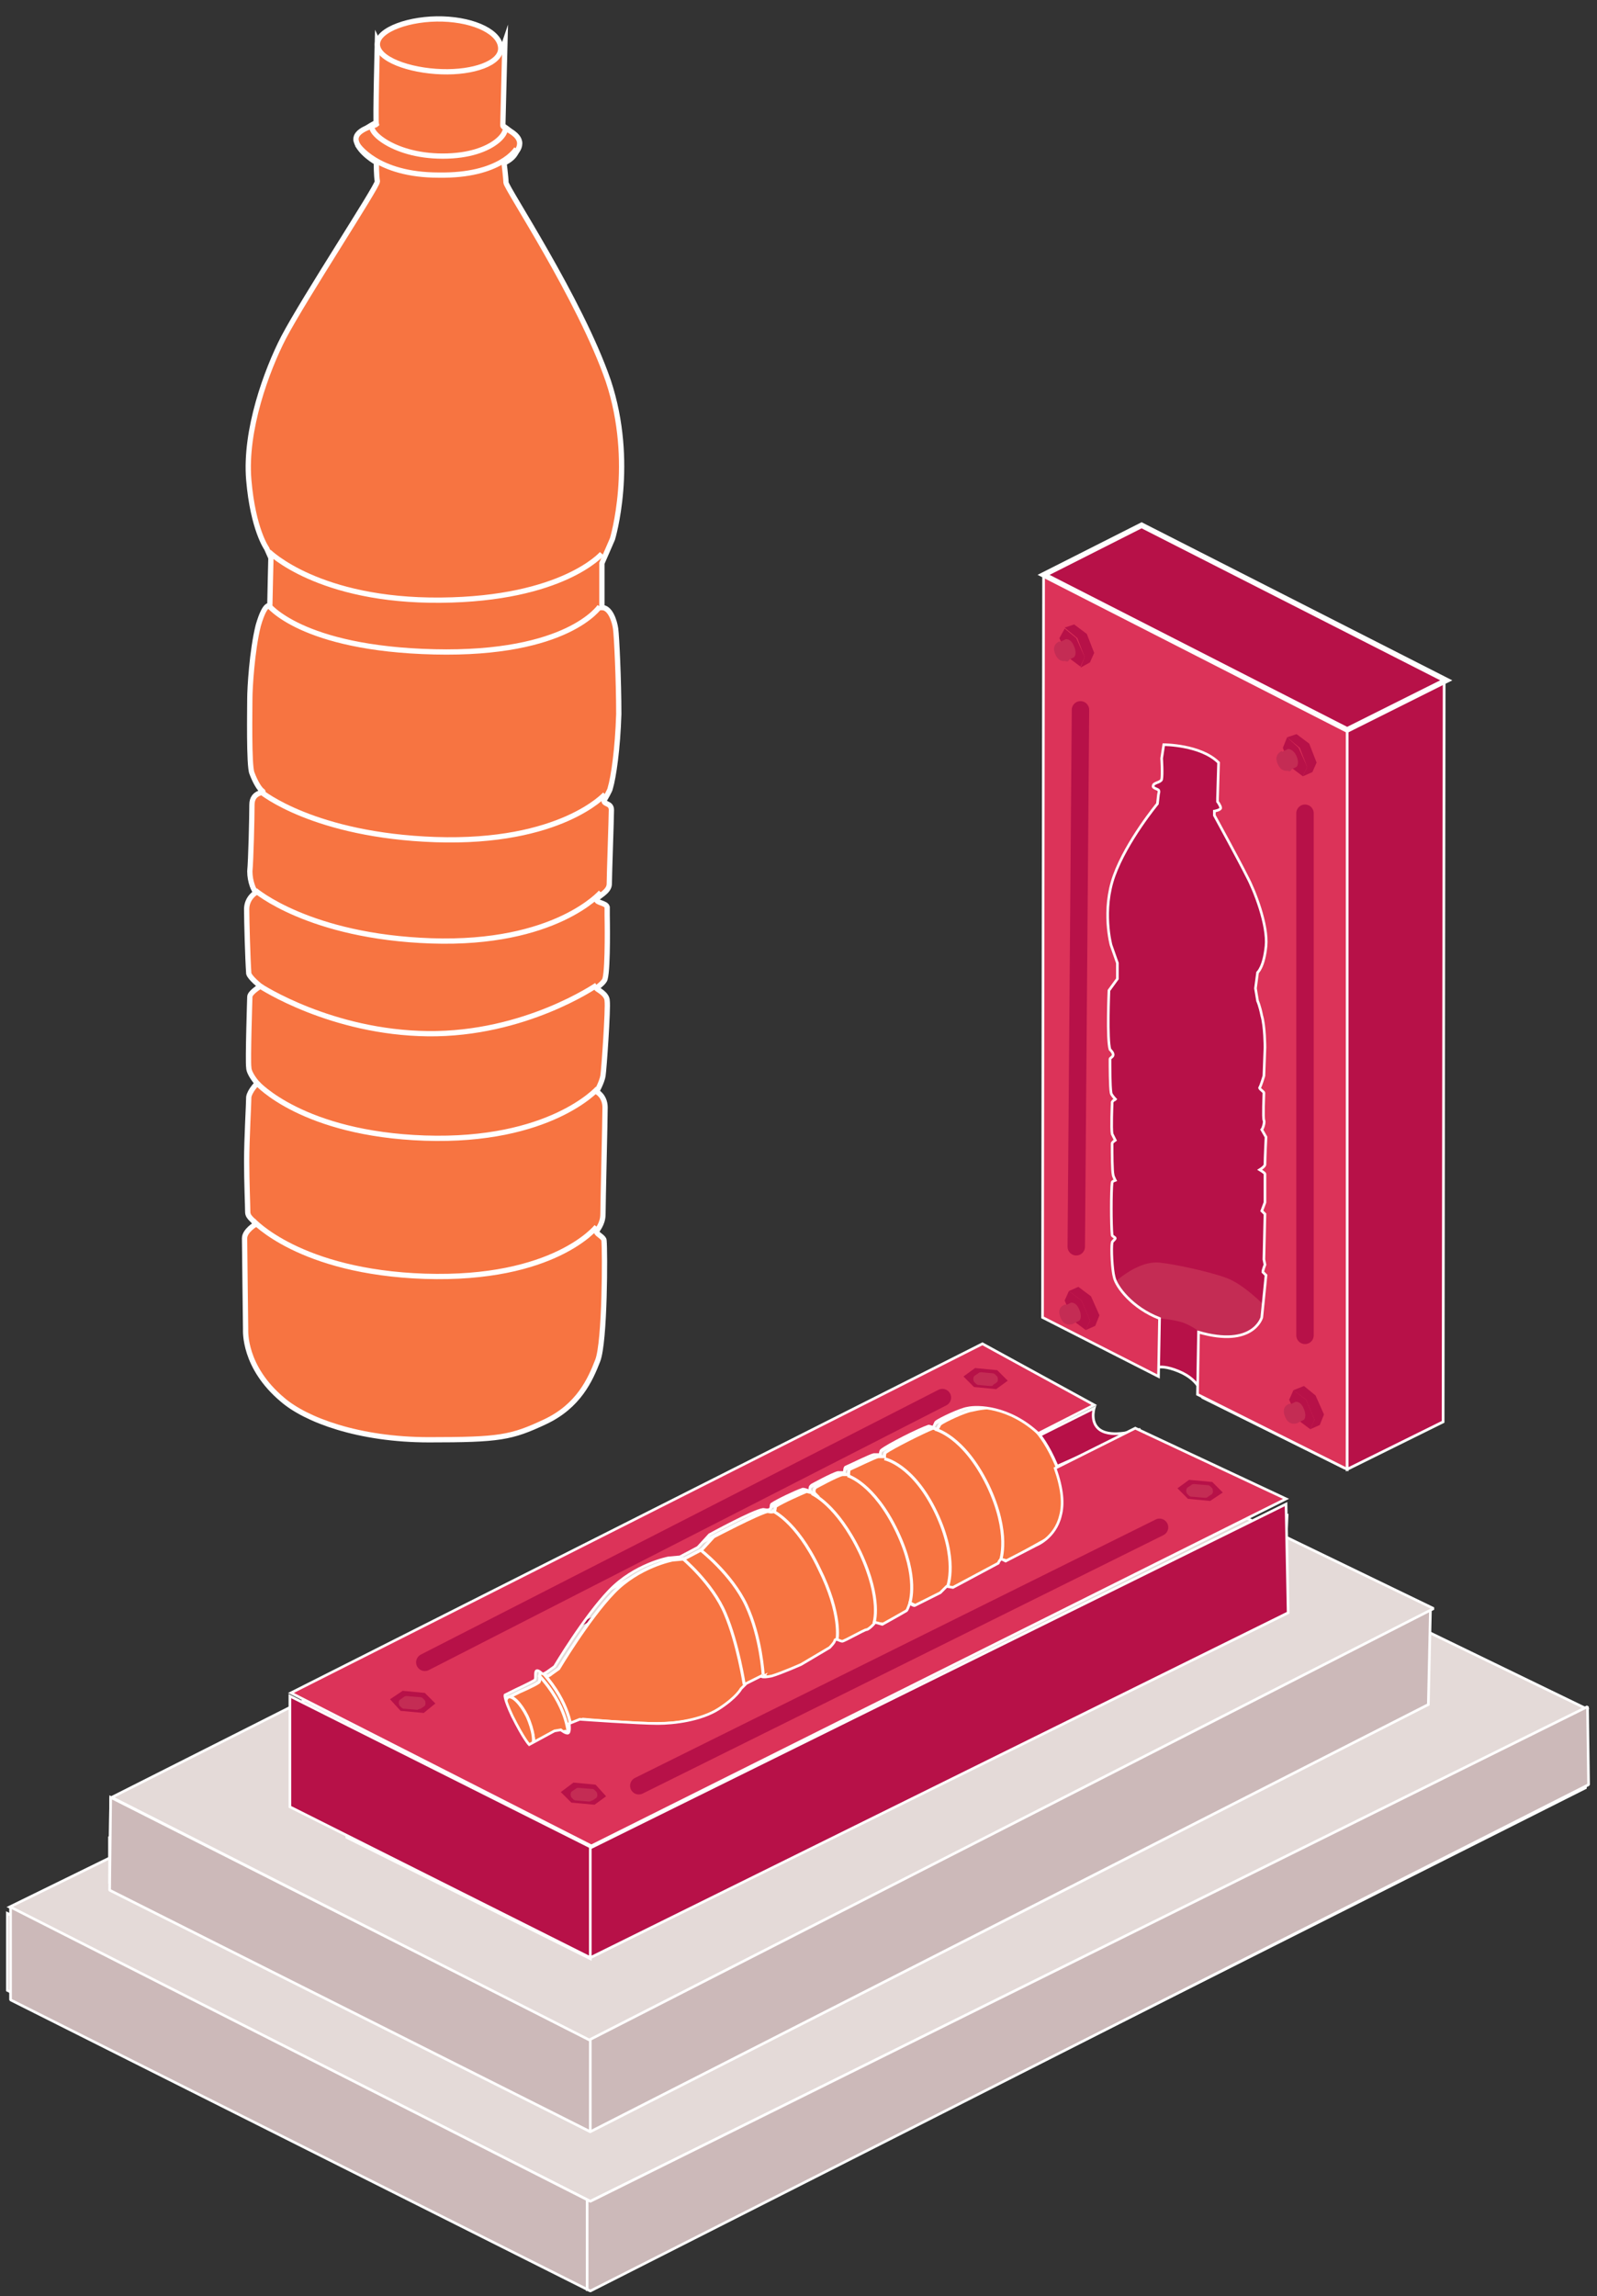 <?xml version="1.0" encoding="utf-8"?>
<!-- Generator: Adobe Illustrator 25.2.3, SVG Export Plug-In . SVG Version: 6.00 Build 0)  -->
<svg version="1.1" id="Layer_1" xmlns="http://www.w3.org/2000/svg" xmlns:xlink="http://www.w3.org/1999/xlink" x="0px" y="0px"
	 viewBox="0 0 151.5 217.7" style="enable-background:new 0 0 151.5 217.7;" xml:space="preserve">
<rect x="0" y="0" width="151.5" height="217.7" fill="#333333" stroke="none"/>
<style type="text/css">
	.st0{fill:#F77441;stroke:#FFFFFF;stroke-width:0.5;stroke-miterlimit:10;}
	.st1{fill:none;stroke:#FFFFFF;stroke-width:0.5;stroke-miterlimit:10;}
	.st2{fill:#CCB9B9;stroke:#FFFFFF;stroke-width:0.25;stroke-miterlimit:10;}
	.st3{fill:#E4DAD8;stroke:#FFFFFF;stroke-width:0.25;stroke-miterlimit:10;}
	.st4{fill:#CCB9B9;stroke:#FFFFFF;stroke-width:0.25;stroke-linejoin:bevel;stroke-miterlimit:10;}
	.st5{fill:#E4DAD8;stroke:#FFFFFF;stroke-width:0.25;stroke-linejoin:bevel;stroke-miterlimit:10;}
	.st6{fill:#DC3359;stroke:#FFFFFF;stroke-width:0.25;stroke-miterlimit:10;}
	.st7{fill:#C42C54;stroke:#FFFFFF;stroke-width:0.25;stroke-miterlimit:10;}
	.st8{fill:#C42C54;stroke:#FFFFFF;stroke-width:0.285;stroke-miterlimit:10;}
	.st9{fill:none;stroke:#B71148;stroke-width:0.285;stroke-miterlimit:10;}
	.st10{fill:none;stroke:#B71148;stroke-width:0.285;stroke-linecap:round;stroke-miterlimit:10;}
	.st11{fill:#B71148;}
	.st12{fill:#B71148;stroke:#FFFFFF;stroke-width:0.25;stroke-miterlimit:10;}
	.st13{fill:#F77441;stroke:#FFFFFF;stroke-width:0.287;stroke-miterlimit:10;}
	.st14{fill:none;stroke:#FFFFFF;stroke-width:0.287;stroke-miterlimit:10;}
	.st15{fill:none;stroke:#FFFFFF;stroke-width:0.285;stroke-miterlimit:10;}
	.st16{fill:#F77441;stroke:#FFFFFF;stroke-width:0.285;stroke-miterlimit:10;}
	.st17{fill:none;stroke:#B71148;stroke-width:1.653;stroke-linecap:round;stroke-miterlimit:10;}
	.st18{fill:#C42C54;}
	.st19{fill:#B71148;stroke:#FFFFFF;stroke-width:0.259;stroke-miterlimit:10;}
	.st20{fill:#B71148;stroke:#FFFFFF;stroke-width:0.517;stroke-miterlimit:10;}
</style>
<g>
	<g>
		<path class="st0" d="M33.8,13.3c0.6-1.6,4.1-2.9,8.1-2.8s7.2,1.6,7.2,3.3s-2.6,2.5-7.3,2.6C37,16.4,33.7,13.5,33.8,13.3z"/>
		<path class="st0" d="M33.8,13.4c0.3,1.1,1.9,2,1.9,2s0,1.3,0.1,1.8c0,0.5-6.9,11-8.9,14.8c-1.6,3.1-3.7,8.8-3.3,13.5
			s1.7,6.5,1.7,6.5l0.4,0.9c0,0-0.1,4.1-0.1,4.4s-0.4-0.4-1.1,2c-0.6,2.4-0.8,6-0.8,6.9c0,1-0.1,6.4,0.2,7.1c0.3,0.8,0.7,1.5,1,1.7
			s-1,0-1,1.3s-0.1,5.3-0.2,6.3c0,1,0.4,1.9,0.6,2c0,0-0.9,0.5-0.9,1.6s0.1,4.7,0.2,6.1c0.1,0.4,1.1,1.2,1.1,1.2s-1,0.6-1,1
			c0,0-0.2,6.1-0.1,6.7c0,0.6,0.8,1.5,0.8,1.5s-0.7,0.7-0.8,1.3c0,0.6-0.2,4-0.2,6.1c0,2,0.1,4.2,0.1,4.8c0,0.6,0.7,0.8,0.7,1.2
			c0,0-1,0.6-1,1.3c0,0.6,0.1,8.6,0.1,8.6c0,0.2-0.2,3.6,3.5,6.7c2.2,1.9,7.2,3.8,13.9,3.8s7.8-0.2,11-1.7c3.2-1.5,4.3-4,5-5.8
			c0.7-1.8,0.7-10.4,0.6-11.4c0-0.3-0.7-0.6-0.7-0.8c0-0.2,0.6-0.7,0.6-1.7s0.2-9,0.2-10.1s-0.8-1.5-0.8-1.5s0.5-0.9,0.6-1.5
			s0.5-6.4,0.4-7.1c0-0.7-1-1.1-1-1.2c0-0.1,0.7-0.5,0.8-0.9c0.3-1.1,0.2-6,0.2-6c0-0.2,0-0.7,0-0.8c-0.1-0.4-1-0.4-1-0.7
			s1.2-0.7,1.2-1.5c0-0.8,0.2-6.3,0.2-7s-0.7-0.5-0.7-0.9c0,0,0.6-1,0.6-1.2c0.3-1,0.7-3.7,0.8-7c0-3.2-0.2-7.4-0.3-8.1
			c-0.1-0.7-0.5-2-1.3-2c0-0.1,0-4.2,0-4.2l1-2.3c0,0,2.2-7.2-0.4-15c-2.7-7.8-9.7-18.3-9.7-18.8c0-0.4-0.2-2-0.2-2s1.5-0.7,1.5-1.7
			s-1.6-1.4-1.6-1.7l0.2-7.9c0,0-0.9,2.7-5.4,2.6c-5.5-0.1-6.7-2.7-6.7-2.7s-0.2,7.6-0.1,7.9C35.6,11.9,33.5,12.3,33.8,13.4z"/>
		<path class="st1" d="M35.5,11.8c-1,0.3,1.5,3,6.5,3c5.1,0,6.5-2.7,5.7-2.7"/>
		<path class="st1" d="M49,14.1c0,0-1.5,2.6-7.4,2.5c-5.9,0-7.7-2.9-7.7-2.9"/>
		<path class="st0" d="M35.8,4.2c0-1.4,3.1-2.5,6.2-2.4c3.1,0.1,5.5,1.3,5.5,2.8c0,1.4-2.6,2.3-5.6,2.2C38.8,6.7,35.8,5.6,35.8,4.2z
			"/>
		<path class="st0" d="M42.1,4.8"/>
		<path class="st0" d="M60.7,44.7"/>
		<path class="st1" d="M24.8,75.1c0,0,5,4.1,16.5,4.5c11.9,0.4,16.1-4.3,16.1-4.3"/>
		<path class="st1" d="M24.2,84.4c0,0,5.1,4.4,16.7,4.8C52.7,89.6,57,84.6,57,84.6"/>
		<path class="st1" d="M24.4,102.7c0,0,4.3,4.8,15.9,5.2c11.9,0.4,16.4-4.7,16.4-4.7"/>
		<path class="st1" d="M24.7,93.5c0,0,6.7,4.4,15.9,4.5s16-4.6,16-4.6"/>
		<path class="st1" d="M24,115.7c0,0,4.4,4.9,16.3,5.3c12.3,0.4,16.3-4.7,16.3-4.7"/>
		<path class="st1" d="M25.5,52.3c0,0,4.7,4.7,16.3,4.6s15.3-4.4,15.3-4.4"/>
		<path class="st1" d="M25.4,57.3c0,0,3.1,4.2,15.8,4.5s15.7-4.3,15.7-4.3"/>
	</g>
	<g>
		<line class="st2" x1="60.7" y1="188.8" x2="60.7" y2="196.9"/>
		<line class="st2" x1="60.4" y1="188.7" x2="60.4" y2="197.1"/>
		<g>
			<polygon class="st2" points="10.4,178.5 56.2,201.7 133.9,162.6 134.1,153.5 90.8,133.7 10.4,174.2 			"/>
			<polygon class="st2" points="10.4,179.2 10.5,170.4 56.3,192.8 56.1,201.7 			"/>
			<polygon class="st2" points="0.7,181.4 0.7,188.7 56.4,216.8 150.4,169.5 150.3,162 56.4,208.7 			"/>
			<polygon class="st3" points="56,208.7 150.5,162 94.6,134.9 0.9,180.8 			"/>
			<polygon class="st2" points="10.4,178.5 56,202.1 135.5,161.6 135.7,152.6 90.8,133.7 10.4,174.2 			"/>
			<polygon class="st4" points="10.4,179.2 10.5,170.4 56,193.4 56,202.1 			"/>
			<polygon class="st4" points="1,180.8 1,189.6 56,217.2 150.7,169.2 150.6,161.8 56,208.7 			"/>
			<path class="st5" d="M10.6,170.4c0,0,45.3,23,45.3,23l80.1-40.9l-45.9-22.2L10.6,170.4z"/>
			<g>
				<polygon class="st6" points="32.9,174.2 56,185.7 56,175.1 32.5,163.7 				"/>
				<polygon class="st7" points="56,185.6 121.7,152.9 122.1,143.7 56,175.2 				"/>
				<line class="st8" x1="32.5" y1="163.6" x2="97.2" y2="130.6"/>
				<line class="st9" x1="57.1" y1="172.4" x2="115.3" y2="145"/>
				<path class="st10" d="M39.5,162.7c-0.4-0.7,56.5-30,56.5-30"/>
				<g>
					<polygon class="st11" points="55.4,172.4 56.6,171.6 55.6,170.6 53.4,170.4 52.2,171.2 53.2,172.2 					"/>
					<path class="st11" d="M55.2,172l0.3-0.2c0.2-0.1,0.2-0.4,0.1-0.6l-0.2-0.2c-0.1-0.1-0.2-0.1-0.3-0.1l-1.2-0.1
						c-0.1,0-0.2,0-0.3,0.1l-0.3,0.2c-0.2,0.1-0.2,0.4-0.1,0.6l0.2,0.2c0.1,0.1,0.2,0.1,0.3,0.1l1.2,0.1
						C55,172.1,55.1,172.1,55.2,172z"/>
				</g>
				<g>
					<polygon class="st11" points="115,143.6 116.2,142.8 115.2,141.8 113,141.6 111.8,142.4 112.8,143.4 					"/>
					<path class="st11" d="M114.8,143.2l0.3-0.2c0.2-0.1,0.2-0.4,0.1-0.6l-0.2-0.2c-0.1-0.1-0.2-0.1-0.3-0.1l-1.2-0.1
						c-0.1,0-0.2,0-0.3,0.1l-0.3,0.2c-0.2,0.1-0.2,0.4-0.1,0.6l0.2,0.2c0.1,0.1,0.2,0.1,0.3,0.1l1.2,0.1
						C114.6,143.3,114.7,143.3,114.8,143.2z"/>
				</g>
				<g>
					<polygon class="st11" points="45,164.1 46.1,163.3 45.1,162.3 43,162.1 41.9,162.9 42.9,163.9 					"/>
					<path class="st11" d="M44.7,163.7l0.3-0.2c0.2-0.1,0.2-0.4,0.1-0.6l-0.2-0.2c-0.1-0.1-0.2-0.1-0.2-0.1l-1.1-0.1
						c-0.1,0-0.2,0-0.3,0.1l-0.3,0.2c-0.2,0.1-0.2,0.4-0.1,0.6l0.2,0.2c0.1,0.1,0.2,0.1,0.2,0.1l1.1,0.1
						C44.6,163.8,44.7,163.7,44.7,163.7z"/>
				</g>
				<polygon class="st12" points="27.5,171.3 56,185.6 56,175.1 27.5,160.8 				"/>
				<polygon class="st12" points="56,185.6 122.2,152.9 122,142.6 56,175.2 				"/>
				<path class="st12" d="M98,136.4l5.8-2.9c0,0-0.5,1.6,0.8,2.2s3.6-0.2,3.6-0.2l-7.9,3.5L98,136.4z"/>
				<g>
					<path class="st13" d="M54.2,164.3c0.2-0.1,0.1-0.9,0.1-0.9l1-0.4c0,0,5.5,0.5,7.4,0.4c1.5,0,4.1-0.3,5.8-1.4
						c1.7-1.1,2.1-1.9,2.1-1.9l0.5-0.5l1.4-0.7c0,0-0.1,0.2,1,0c1-0.2,2.8-1.1,2.8-1.1l2.3-1.3c0,0,0.8-0.7,0.8-0.9s0.5,0.2,0.7,0.1
						c0.2,0,2.1-1.2,2.3-1.2c0.2,0,0.7-0.5,0.7-0.6l0.8,0.1c0,0,1.8-1,2.3-1.3c0.1-0.1,0.2-0.7,0.2-0.7s0.5,0.3,0.6,0.2l2.4-1.2
						l0.5-0.6l0.4,0.2l3.8-2l0.5-0.2c0,0,0.4-0.4,0.6-0.5l0.4,0.1l3.2-1.8c0.1-0.1,4.2-1.5,1.1-8c-2.8-5.9-6.7-4.7-7.7-4.5
						c-0.7,0.1-2.6,1-3,1.3c-0.1,0.1-0.2,0.4-0.3,0.5c-0.1,0-0.3-0.1-0.4-0.1c-0.8,0.3-3.8,1.8-4.5,2.3c-0.1,0.1-0.1,0.4-0.1,0.4
						s-0.4,0-0.6,0c-0.4,0.1-1.8,0.8-2.7,1.2c-0.1,0-0.1,0.5-0.1,0.5s-0.5,0-0.6,0c-0.5,0.1-2.5,1.2-2.5,1.2c-0.1,0-0.1,0.1-0.1,0.1
						c-0.1,0.1-0.1,0.4,0,0.5l0,0c0,0-0.7-0.2-0.8-0.2c-0.5,0.2-2.3,1-2.9,1.4c-0.1,0,0,0.4-0.2,0.5c-0.2,0.1-0.5,0-0.6,0
						c-0.9,0.2-5.1,2.4-5.1,2.4l-1.1,1.2l-1.7,0.9l-1.1,0.1c0,0-3.2,0.6-5.6,3.1s-5.2,7.2-5.2,7.2l-0.7,0.5c0,0-0.2,0.2-0.4,0.2
						c-0.1,0-0.4-0.4-0.6-0.3c-0.2,0.1,0,0.8-0.2,0.9c-0.4,0.3-1.8,0.9-1.8,0.9l-1,0.5c0,0,0.8,0,1.6,1.8c1,2.1,0.7,2.9,0.7,2.9
						l2.4-1.3l0.6-0.1C53.5,164,54,164.4,54.2,164.3z"/>
					<path class="st14" d="M53.9,164.3c0,0-0.1-2.6-2.8-5.5"/>
					<path class="st15" d="M51.5,158.6c2.6,2.9,2.7,5.4,2.7,5.4"/>
					<path class="st13" d="M50.4,165.6c-0.4,0.2-1.4-0.9-1.9-2.1c-0.6-1.2-0.7-2.4-0.3-2.6c0.4-0.2,1.2,0.6,1.8,1.8
						C50.6,164,50.8,165.4,50.4,165.6z"/>
					<path class="st16" d="M49.3,163"/>
					<path class="st16" d="M60.8,148.1"/>
					<path class="st15" d="M79.4,155.5c0,0,0.5-2.4-1.7-6.8c-2.2-4.6-4.5-5.5-4.5-5.5"/>
					<path class="st15" d="M82.9,153.9c0,0,0.8-2.2-1.3-6.7c-2.2-4.6-4.6-5.6-4.6-5.6"/>
					<path class="st15" d="M89.9,150.4c0,0,1-2.6-1.1-7c-2.2-4.6-4.9-5.1-4.9-5.1"/>
					<path class="st15" d="M86.3,152c0,0,0.9-2.4-1.2-6.8c-2.2-4.6-4.7-5.3-4.7-5.3"/>
					<path class="st15" d="M94.9,148c0,0,1-2.6-1.2-7.2c-2.3-4.7-5-5.3-5-5.3"/>
					<path class="st15" d="M70.6,159.7c0,0-0.6-3.9-1.8-6.7c-1.2-2.9-4.1-5.3-4.1-5.3"/>
					<path class="st15" d="M72.4,158.8c0,0-0.2-3.6-1.6-6.6s-4.4-5.3-4.4-5.3"/>
				</g>
				<path class="st6" d="M107.7,135.4l-7.6,3.8c0.7,2,0.8,3.4,0.5,4.5c-0.5,2.1-2.3,2.8-2.3,2.8l-2.9,1.5l-0.4-0.2
					c-0.2,0.1-0.3,0.4-0.3,0.4l-4.3,2.3l-0.6-0.1l-0.6,0.6l-2.4,1.2c-0.1,0.1-0.5-0.2-0.5-0.2s-0.2,0.6-0.3,0.7
					c-0.5,0.3-2.3,1.3-2.3,1.3l-0.7-0.2c0,0.1-0.6,0.7-0.8,0.7c-0.2,0-2.1,1.1-2.3,1.1c-0.2,0-0.6-0.3-0.7-0.1
					c0,0.2-0.5,0.7-0.5,0.7l-2.7,1.6c0,0-1.8,0.8-2.8,1.1c-1,0.2-1,0-1,0l-1.4,0.7l-0.5,0.5c0,0-0.4,0.8-2.1,1.9
					c-1.7,1.1-4.3,1.4-5.8,1.4c-1.8,0-7.4-0.4-7.4-0.4l-1,0.4c0,0,0.1,0.8-0.1,0.9c-0.2,0.1-0.7-0.3-0.7-0.3l-0.6,0.1l-2.4,1.3
					c0,0-0.5-0.5-1.6-2.7c-0.8-1.7-0.7-2-0.7-2l1-0.5c0,0,1.3-0.6,1.8-0.9c0.2-0.1,0-0.8,0.2-0.9c0.2-0.1,0.5,0.3,0.6,0.3
					c0.1,0,0.4-0.2,0.4-0.2l0.7-0.5c0,0,2.8-4.7,5.2-7.2c2.4-2.5,5.6-3.1,5.6-3.1l1.1-0.1l1.7-0.9l1.1-1.2c0,0,4.2-2.3,5.1-2.4
					c0.1,0,0.4,0.1,0.6,0c0.2-0.1,0.1-0.4,0.2-0.5c0.6-0.4,2.3-1.2,2.9-1.4c0.1-0.1,0.8,0.2,0.8,0.2l0,0c-0.1-0.1-0.1-0.4,0-0.5
					c0,0,0.1-0.1,0.1-0.1c0,0,2-1.1,2.5-1.2c0.1,0,0.6,0,0.6,0s0-0.4,0.1-0.5c0.9-0.4,2.3-1.1,2.7-1.2c0.1,0,0.6,0,0.6,0
					s0-0.3,0.1-0.4c0.6-0.5,3.6-2,4.5-2.3c0.1,0,0.3,0.1,0.4,0.1c0.1,0,0.2-0.4,0.3-0.5c0.4-0.3,2.3-1.2,3-1.3
					c0.9-0.2,3.9-0.2,6.7,2.4l5.3-2.7l-10.6-5.8l-65.6,33.1l28.5,14.5l65.9-32.9L107.7,135.4z"/>
				<line class="st17" x1="60.6" y1="169.3" x2="110" y2="144.8"/>
				<line class="st17" x1="40.3" y1="157.6" x2="89.4" y2="132.5"/>
				<g>
					<polygon class="st11" points="94.5,131.7 95.6,130.9 94.6,129.9 92.5,129.7 91.4,130.5 92.4,131.5 					"/>
					<path class="st18" d="M94.2,131.3l0.3-0.2c0.2-0.1,0.2-0.4,0.1-0.6l-0.2-0.2c-0.1-0.1-0.2-0.1-0.2-0.1l-1.1-0.1
						c-0.1,0-0.2,0-0.3,0.1l-0.3,0.2c-0.2,0.1-0.2,0.4-0.1,0.6l0.2,0.2c0.1,0.1,0.2,0.1,0.2,0.1l1.1,0.1
						C94.1,131.4,94.2,131.4,94.2,131.3z"/>
				</g>
				<g>
					<polygon class="st11" points="114.8,142.3 116,141.5 115,140.5 112.8,140.3 111.7,141.1 112.7,142.1 					"/>
					<path class="st18" d="M114.6,141.9l0.3-0.2c0.2-0.1,0.2-0.4,0.1-0.6l-0.2-0.2c-0.1-0.1-0.2-0.1-0.3-0.1l-1.2-0.1
						c-0.1,0-0.2,0-0.3,0.1l-0.3,0.2c-0.2,0.1-0.2,0.4-0.1,0.6l0.2,0.2c0.1,0.1,0.2,0.1,0.3,0.1l1.2,0.1
						C114.4,142,114.5,142,114.6,141.9z"/>
				</g>
				<g>
					<polygon class="st11" points="56.4,171.1 57.5,170.3 56.5,169.2 54.4,169 53.2,169.9 54.2,170.9 					"/>
					<path class="st18" d="M56.2,170.7l0.3-0.2c0.2-0.1,0.2-0.4,0.1-0.6l-0.2-0.2c-0.1-0.1-0.2-0.1-0.3-0.1l-1.2-0.1
						c-0.1,0-0.2,0-0.3,0.1l-0.3,0.2c-0.2,0.1-0.2,0.4-0.1,0.6l0.2,0.2c0.1,0.1,0.2,0.1,0.3,0.1l1.2,0.1
						C56,170.8,56.1,170.7,56.2,170.7z"/>
				</g>
				<g>
					<polygon class="st11" points="40.2,162.4 41.3,161.5 40.3,160.5 38.2,160.3 37,161.1 38,162.2 					"/>
					<path class="st18" d="M39.9,162l0.3-0.2c0.2-0.1,0.2-0.4,0.1-0.6l-0.2-0.2c-0.1-0.1-0.2-0.1-0.3-0.1l-1.2-0.1
						c-0.1,0-0.2,0-0.3,0.1l-0.3,0.2c-0.2,0.1-0.2,0.4-0.1,0.6l0.2,0.2c0.1,0.1,0.2,0.1,0.3,0.1l1.2,0.1C39.8,162,39.9,162,39.9,162
						z"/>
				</g>
				<g>
					<path class="st19" d="M102,126.4l7.2,3.6c0,0,0.4-0.9,2.6,0c2.2,0.9,2.3,2.5,2.3,2.5l13.3,6.6l-0.7-68.3l-24.8-13.8L102,126.4z
						"/>
					<path class="st18" d="M105.4,121.9c0,0,1,1,1.8,1.8c0.8,0.9,1.6,1.2,1.6,1.2s2.6,0.1,3.7,0.6c1.1,0.5,1.8,1.1,1.9,1.5
						c0,0.1,0.8,0.1,0.8,0.1s3.7,0,5.8-1.7c0.1-0.1,0.2-0.2,0.2-0.3c0,0-2.2-2.6-4.3-3.7c-1.1-0.6-5.1-1.5-6.9-1.7
						C107.7,119.5,105.4,121.9,105.4,121.9z"/>
					<path class="st6" d="M127.8,139.3l0.1-70L99,54.5l-0.1,70.4l11,5.6l0.1-5.5c-2.6-1-4.1-3-4.3-3.9c-0.2-0.7-0.3-2.8-0.2-3.3
						c0-0.1,0.3-0.3,0.3-0.4c0-0.1-0.3-0.2-0.3-0.3c-0.1-0.9-0.1-4.2,0-5c0-0.1,0.3-0.2,0.3-0.2s-0.2-0.4-0.2-0.5
						c-0.1-0.4-0.1-2-0.1-3c0-0.1,0.3-0.3,0.3-0.3s-0.2-0.4-0.3-0.6c-0.1-0.5,0-2.8,0-2.8c0-0.1,0-0.1,0-0.2
						c0.1-0.2,0.3-0.3,0.4-0.2l0,0c0,0-0.5-0.5-0.5-0.7c-0.1-0.6-0.1-2.5-0.1-3.2c0-0.1,0.3-0.2,0.3-0.4c0-0.2-0.2-0.4-0.3-0.5
						c-0.3-0.9-0.1-5.6-0.1-5.6l0.8-1.1l0-1.5l-0.6-1.7c0,0-0.9-3.3,0.3-6.6c1.2-3.3,4.1-6.8,4.1-6.8l0.1-0.9c0,0,0.1-0.3,0-0.4
						c-0.1-0.1-0.6-0.2-0.5-0.4c0-0.3,0.7-0.3,0.8-0.6c0.1-0.5,0-2,0-2l0.2-1.3c0,0,3.5,0,5.2,1.7l-0.1,3.4v0.3c0,0,0.3,0.4,0.3,0.6
						c0,0.2-0.6,0.3-0.6,0.3v0.4c0,0,2.3,4.2,3.1,5.8c0.7,1.3,2,4.6,1.8,6.6c-0.2,2-0.8,2.5-0.8,2.5l-0.2,1.5l0.2,1.2
						c0,0,0.2,0.4,0.4,1.4c0.3,1,0.3,3,0.3,3l-0.1,2.7c0,0-0.3,1-0.4,1.1c-0.1,0.1,0.4,0.4,0.4,0.5c0,0.2-0.1,2.4,0,2.6
						c0.1,0.2-0.1,0.8-0.2,0.9l0.4,0.7c0,0-0.1,2-0.1,2.6c0,0.2-0.5,0.5-0.5,0.5s0.5,0.3,0.5,0.4l0,2.7l-0.3,0.8l0.3,0.3l-0.1,4.3
						l0.1,0.5c0,0-0.2,0.5-0.2,0.7l0.3,0.3l-0.4,4c0,0-0.8,2.9-6,1.4l-0.1,5.9L127.8,139.3z"/>
					<line class="st17" x1="102.1" y1="118.2" x2="102.5" y2="67.3"/>
					<line class="st17" x1="123.8" y1="126.6" x2="123.8" y2="77.1"/>
					<polygon class="st19" points="127.8,69.1 127.8,139.3 136.9,134.8 137,64.6 					"/>
					<polygon class="st20" points="99,54.5 127.8,69.2 137.2,64.5 108.3,49.8 					"/>
					<g>
						<g>
							<polygon class="st11" points="101,59.6 102.1,60.5 102.9,62.3 102.5,63.2 101.3,62.3 100.5,60.5 							"/>
							<polygon class="st11" points="102.5,63.3 103.4,62.8 103.8,61.9 103.1,60.1 101.9,59.2 101,59.5 102.2,60.5 102.9,62.3 
															"/>
						</g>
						<g>
							<path class="st18" d="M101.3,62.6l0.6-0.3c0,0,0.3-0.3,0-1c-0.3-0.8-0.8-0.7-0.8-0.7l-0.6,0.3L101.3,62.6z"/>
							<path class="st18" d="M100.5,60.9c0.2-0.1,0.6,0.2,0.8,0.7c0.2,0.5,0.2,1,0,1.1c-0.2,0.1-0.5-0.2-0.8-0.7
								C100.3,61.4,100.3,61,100.5,60.9z"/>
							<path class="st18" d="M101.3,62.6c0,0-0.8,0.4-1.2-0.6c-0.4-0.9,0.4-1.2,0.4-1.2"/>
						</g>
					</g>
					<g>
						<g>
							<polygon class="st11" points="122.1,69.9 123.2,70.9 124,72.7 123.6,73.6 122.4,72.7 121.7,70.9 							"/>
							<polygon class="st11" points="123.6,73.6 124.5,73.2 124.9,72.3 124.2,70.5 123,69.6 122.1,69.9 123.3,70.9 124,72.7 							
								"/>
						</g>
						<g>
							<path class="st18" d="M122.4,73l0.6-0.3c0,0,0.3-0.3,0-1s-0.8-0.7-0.8-0.7l-0.6,0.3L122.4,73z"/>
							<path class="st18" d="M121.6,71.3c0.2-0.1,0.6,0.2,0.8,0.7s0.2,1,0,1.1c-0.2,0.1-0.5-0.2-0.8-0.7
								C121.4,71.8,121.4,71.3,121.6,71.3z"/>
							<path class="st18" d="M122.4,73c0,0-0.8,0.4-1.2-0.6c-0.4-0.9,0.4-1.2,0.4-1.2"/>
						</g>
					</g>
					<g>
						<g>
							<polygon class="st11" points="122.7,131.8 123.9,132.7 124.7,134.6 124.3,135.5 123.1,134.6 122.3,132.7 							"/>
							<polygon class="st11" points="124.3,135.5 125.2,135.1 125.6,134.1 124.8,132.3 123.7,131.4 122.7,131.8 123.9,132.7 
								124.7,134.6 							"/>
						</g>
						<g>
							<path class="st18" d="M123.1,134.9l0.6-0.3c0,0,0.3-0.3,0-1c-0.3-0.8-0.8-0.7-0.8-0.7l-0.6,0.3L123.1,134.9z"/>
							<path class="st18" d="M122.3,133.1c0.2-0.1,0.6,0.2,0.8,0.7c0.2,0.5,0.2,1,0,1.1s-0.5-0.2-0.8-0.7
								C122.1,133.7,122.1,133.2,122.3,133.1z"/>
							<path class="st18" d="M123.1,134.9c0,0-0.8,0.4-1.2-0.6s0.4-1.2,0.4-1.2"/>
						</g>
					</g>
					<g>
						<g>
							<polygon class="st11" points="101.4,122.4 102.6,123.3 103.4,125.2 103,126.1 101.8,125.2 101,123.3 							"/>
							<polygon class="st11" points="103,126.1 103.9,125.7 104.3,124.7 103.5,122.9 102.3,122 101.4,122.4 102.6,123.3 
								103.4,125.2 							"/>
						</g>
						<g>
							<path class="st18" d="M101.8,125.5l0.6-0.3c0,0,0.3-0.3,0-1c-0.3-0.8-0.8-0.7-0.8-0.7l-0.6,0.3L101.8,125.5z"/>
							<path class="st18" d="M101,123.7c0.2-0.1,0.6,0.2,0.8,0.7c0.2,0.5,0.2,1,0,1.1s-0.5-0.2-0.8-0.7
								C100.8,124.3,100.8,123.8,101,123.7z"/>
							<path class="st18" d="M101.8,125.5c0,0-0.8,0.4-1.2-0.6s0.4-1.2,0.4-1.2"/>
						</g>
					</g>
				</g>
			</g>
		</g>
		<line class="st4" x1="55.7" y1="208.5" x2="55.7" y2="217.2"/>
	</g>
</g>
</svg>
